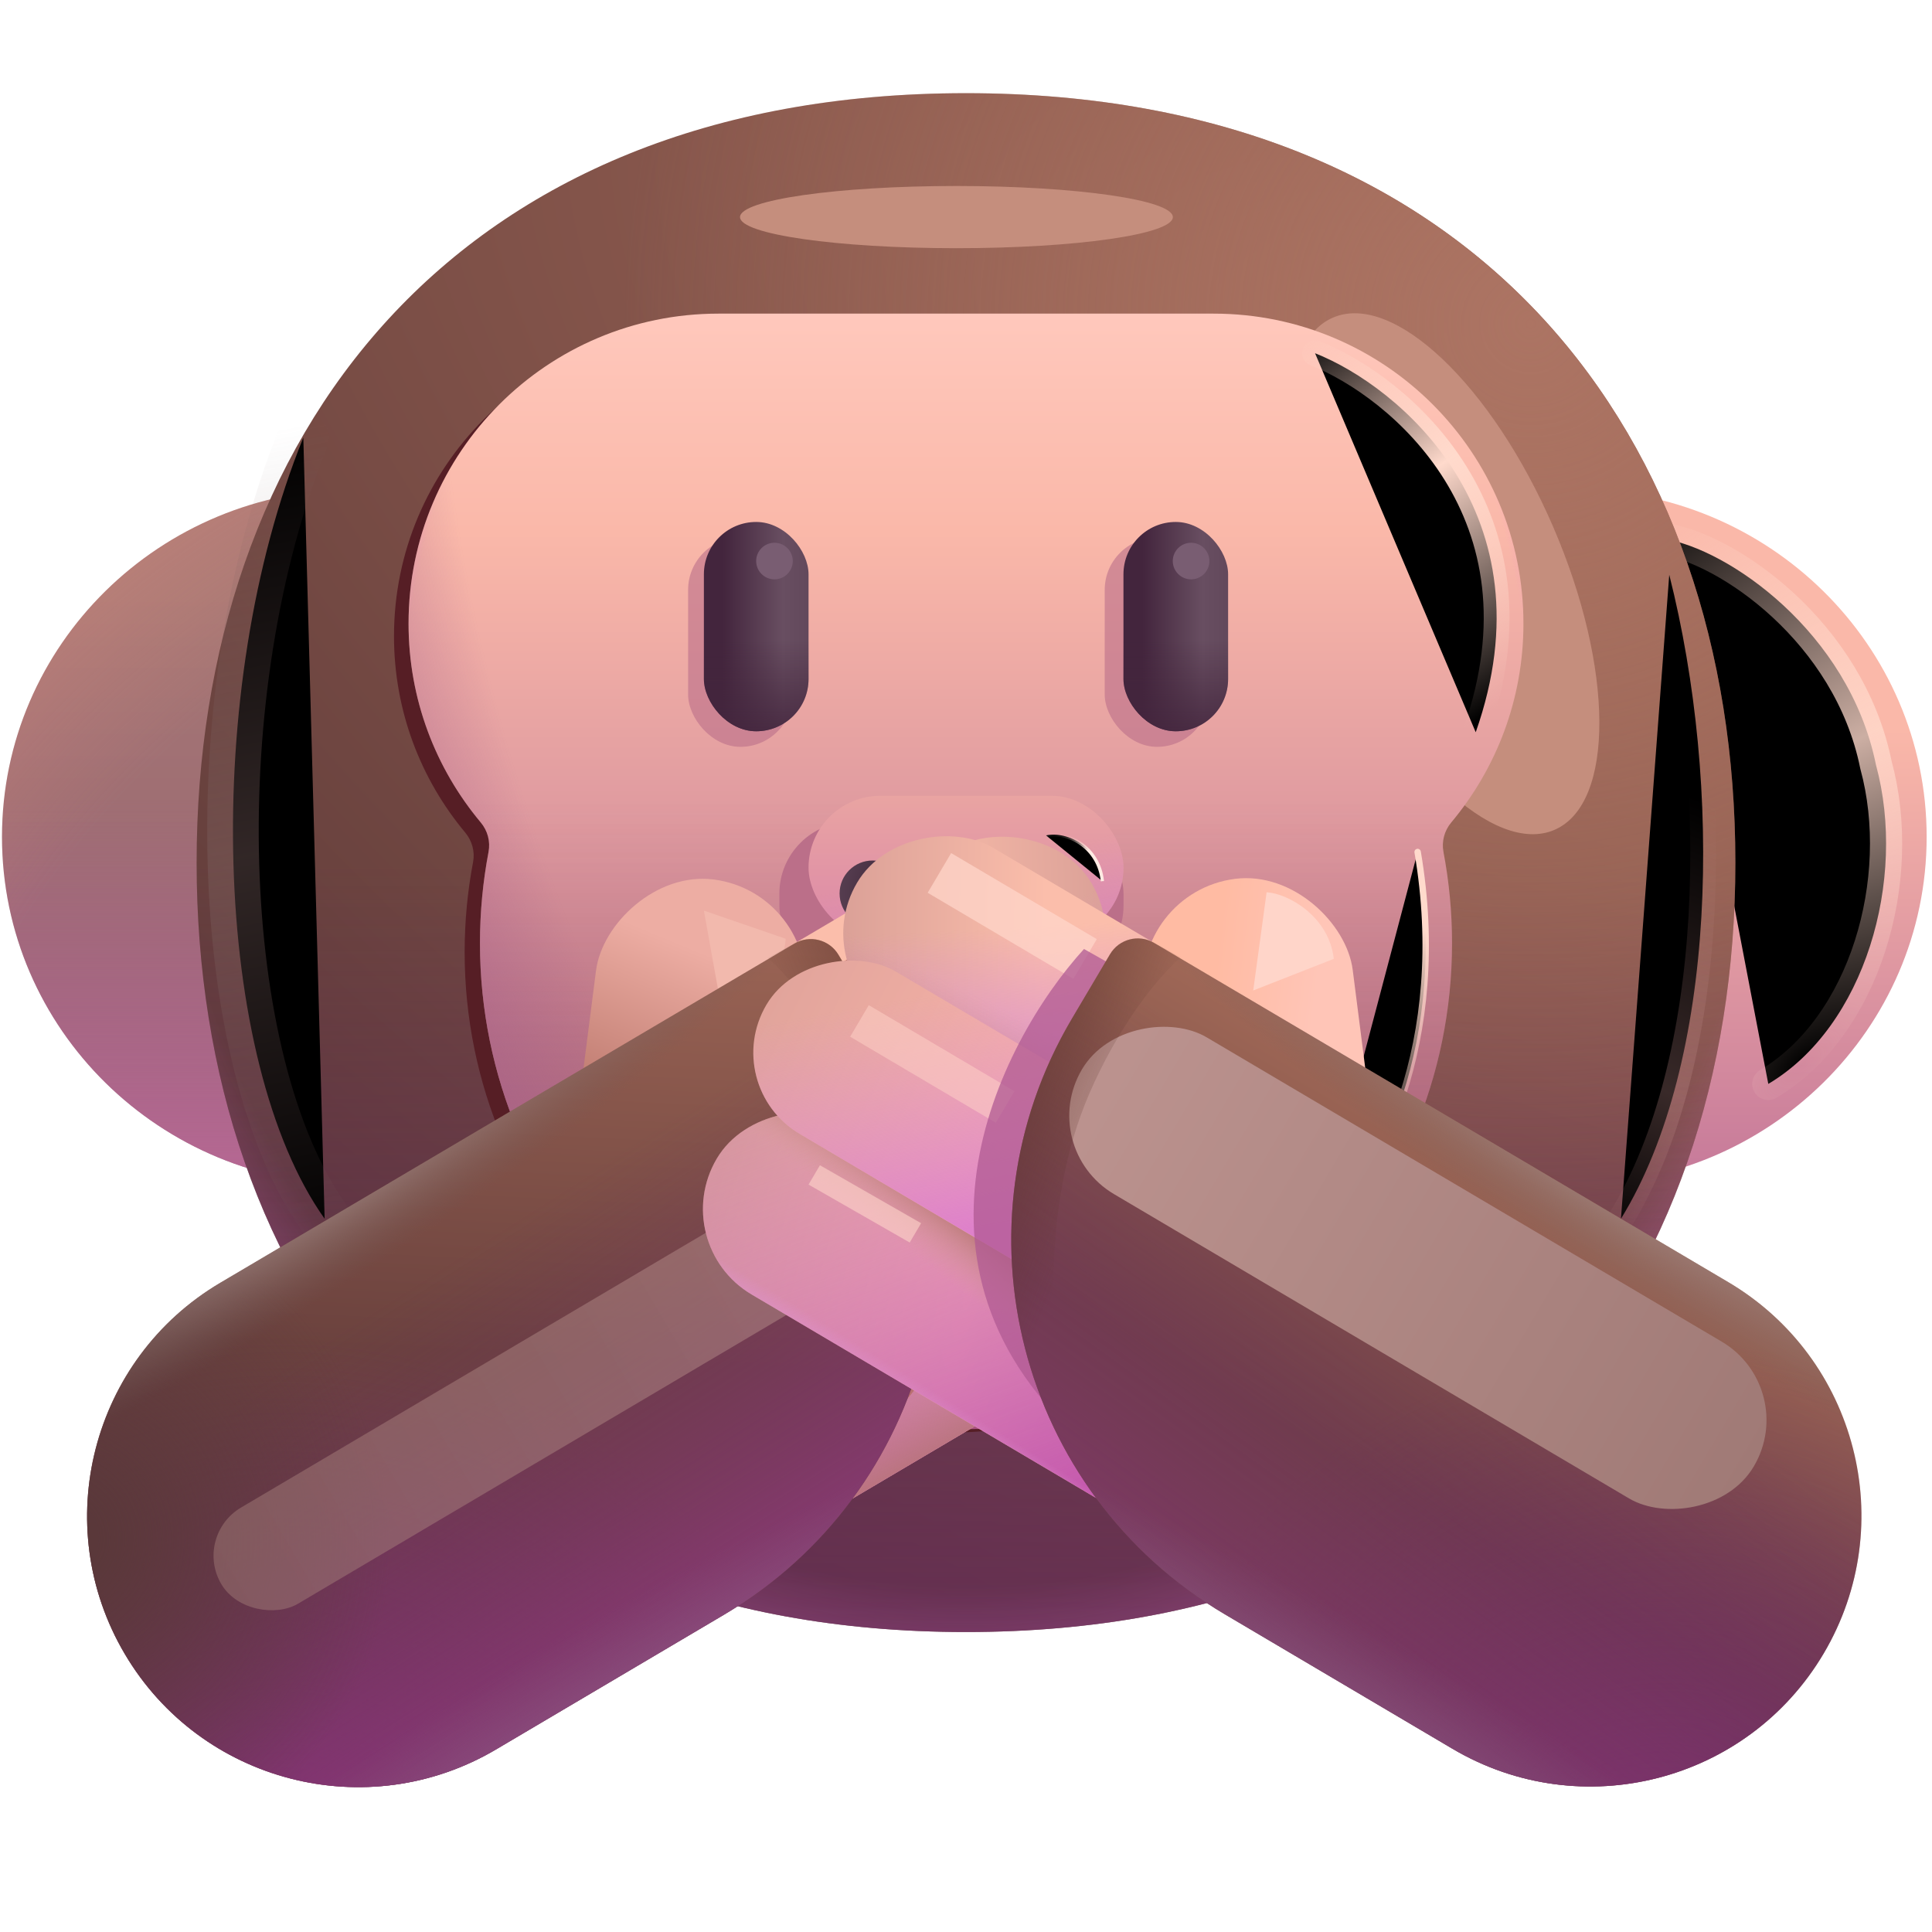 <svg viewBox="1 1 30 30" xmlns="http://www.w3.org/2000/svg">
<path d="M6.516 19.394C9.545 19.394 12 16.977 12 13.995C12 11.014 9.545 8.597 6.516 8.597C3.487 8.597 1.031 11.014 1.031 13.995C1.031 16.977 3.487 19.394 6.516 19.394Z" fill="url(#paint0_linear_6986_5131)"/>
<path d="M6.516 19.394C9.545 19.394 12 16.977 12 13.995C12 11.014 9.545 8.597 6.516 8.597C3.487 8.597 1.031 11.014 1.031 13.995C1.031 16.977 3.487 19.394 6.516 19.394Z" fill="url(#paint1_linear_6986_5131)"/>
<path d="M6.516 19.394C9.545 19.394 12 16.977 12 13.995C12 11.014 9.545 8.597 6.516 8.597C3.487 8.597 1.031 11.014 1.031 13.995C1.031 16.977 3.487 19.394 6.516 19.394Z" fill="url(#paint2_radial_6986_5131)" fill-opacity="0.5"/>
<path d="M25.433 19.394C28.462 19.394 30.917 16.977 30.917 13.995C30.917 11.014 28.462 8.597 25.433 8.597C22.404 8.597 19.948 11.014 19.948 13.995C19.948 16.977 22.404 19.394 25.433 19.394Z" fill="url(#paint3_linear_6986_5131)"/>
<g filter="url(#filter0_f_6986_5131)">
<path d="M26.837 9.368C27.816 9.516 29.711 10.806 30.13 12.878C30.614 14.659 29.958 16.94 28.458 17.831" stroke="url(#paint4_radial_6986_5131)" stroke-opacity="0.8" stroke-width="0.5" stroke-linecap="round"/>
</g>
<path d="M16 26.342C23.966 26.342 27.947 20.993 27.947 14.395C27.947 7.796 23.966 2.447 16 2.447C8.034 2.447 4.053 7.796 4.053 14.395C4.053 20.993 8.034 26.342 16 26.342Z" fill="url(#paint5_radial_6986_5131)"/>
<path d="M16 26.342C23.966 26.342 27.947 20.993 27.947 14.395C27.947 7.796 23.966 2.447 16 2.447C8.034 2.447 4.053 7.796 4.053 14.395C4.053 20.993 8.034 26.342 16 26.342Z" fill="url(#paint6_linear_6986_5131)"/>
<path d="M16 26.342C23.966 26.342 27.947 20.993 27.947 14.395C27.947 7.796 23.966 2.447 16 2.447C8.034 2.447 4.053 7.796 4.053 14.395C4.053 20.993 8.034 26.342 16 26.342Z" fill="url(#paint7_radial_6986_5131)"/>
<path d="M16 26.342C23.966 26.342 27.947 20.993 27.947 14.395C27.947 7.796 23.966 2.447 16 2.447C8.034 2.447 4.053 7.796 4.053 14.395C4.053 20.993 8.034 26.342 16 26.342Z" fill="url(#paint8_radial_6986_5131)"/>
<g filter="url(#filter1_f_6986_5131)">
<ellipse cx="23.418" cy="9.909" rx="1.849" ry="4.333" transform="rotate(-23.399 23.418 9.909)" fill="#C58E7D"/>
</g>
<g filter="url(#filter2_f_6986_5131)">
<path d="M15.851 3.888C17.707 3.888 19.212 4.104 19.212 4.371C19.212 4.638 17.707 4.854 15.851 4.854C13.995 4.854 12.491 4.638 12.491 4.371C12.491 4.104 13.995 3.888 15.851 3.888Z" fill="#C58E7D"/>
</g>
<g filter="url(#filter3_f_6986_5131)">
<path d="M11.877 6.118C9.249 6.118 7.118 8.249 7.118 10.878C7.118 12.039 7.534 13.102 8.224 13.928C8.33 14.056 8.377 14.223 8.346 14.386C8.26 14.839 8.215 15.306 8.215 15.784C8.215 19.906 11.557 23.247 15.679 23.247C19.801 23.247 23.142 19.906 23.142 15.784C23.142 15.306 23.097 14.839 23.012 14.386C22.981 14.223 23.027 14.056 23.133 13.928C23.824 13.102 24.239 12.039 24.239 10.878C24.239 8.249 22.108 6.118 19.48 6.118H11.877Z" fill="#561E25"/>
</g>
<path d="M12.156 5.87C9.498 5.87 7.344 8.025 7.344 10.683C7.344 11.858 7.765 12.934 8.464 13.77C8.571 13.897 8.617 14.065 8.586 14.228C8.499 14.686 8.453 15.16 8.453 15.644C8.453 19.812 11.832 23.191 16 23.191C20.168 23.191 23.547 19.812 23.547 15.644C23.547 15.16 23.501 14.686 23.414 14.228C23.383 14.065 23.429 13.897 23.536 13.77C24.235 12.934 24.656 11.858 24.656 10.683C24.656 8.025 22.502 5.87 19.844 5.87H12.156Z" fill="url(#paint9_linear_6986_5131)"/>
<path d="M12.156 5.87C9.498 5.87 7.344 8.025 7.344 10.683C7.344 11.858 7.765 12.934 8.464 13.77C8.571 13.897 8.617 14.065 8.586 14.228C8.499 14.686 8.453 15.16 8.453 15.644C8.453 19.812 11.832 23.191 16 23.191C20.168 23.191 23.547 19.812 23.547 15.644C23.547 15.16 23.501 14.686 23.414 14.228C23.383 14.065 23.429 13.897 23.536 13.77C24.235 12.934 24.656 11.858 24.656 10.683C24.656 8.025 22.502 5.87 19.844 5.87H12.156Z" fill="url(#paint10_linear_6986_5131)"/>
<path d="M12.156 5.87C9.498 5.87 7.344 8.025 7.344 10.683C7.344 11.858 7.765 12.934 8.464 13.77C8.571 13.897 8.617 14.065 8.586 14.228C8.499 14.686 8.453 15.16 8.453 15.644C8.453 19.812 11.832 23.191 16 23.191C20.168 23.191 23.547 19.812 23.547 15.644C23.547 15.16 23.501 14.686 23.414 14.228C23.383 14.065 23.429 13.897 23.536 13.77C24.235 12.934 24.656 11.858 24.656 10.683C24.656 8.025 22.502 5.87 19.844 5.87H12.156Z" fill="url(#paint11_radial_6986_5131)"/>
<path d="M12.156 5.87C9.498 5.87 7.344 8.025 7.344 10.683C7.344 11.858 7.765 12.934 8.464 13.77C8.571 13.897 8.617 14.065 8.586 14.228C8.499 14.686 8.453 15.16 8.453 15.644C8.453 19.812 11.832 23.191 16 23.191C20.168 23.191 23.547 19.812 23.547 15.644C23.547 15.16 23.501 14.686 23.414 14.228C23.383 14.065 23.429 13.897 23.536 13.77C24.235 12.934 24.656 11.858 24.656 10.683C24.656 8.025 22.502 5.87 19.844 5.87H12.156Z" fill="url(#paint12_radial_6986_5131)"/>
<g filter="url(#filter4_f_6986_5131)">
<path d="M5.71 7.795C4.117 11.724 4.299 17.477 6.041 19.925" stroke="url(#paint13_linear_6986_5131)" stroke-opacity="0.4" stroke-width="0.8" stroke-linecap="round"/>
</g>
<g filter="url(#filter5_f_6986_5131)">
<path d="M26.92 9.925C27.75 13.204 27.67 17.487 26.17 19.925" stroke="url(#paint14_linear_6986_5131)" stroke-opacity="0.5" stroke-width="0.4" stroke-linecap="round"/>
</g>
<g filter="url(#filter6_f_6986_5131)">
<path d="M21.42 6.485C22.716 6.995 25.11 8.981 23.915 12.37" stroke="url(#paint15_linear_6986_5131)" stroke-width="0.4" stroke-linecap="round"/>
</g>
<g filter="url(#filter7_f_6986_5131)">
<path d="M23.013 14.23C23.513 17.167 22.42 19.355 21.42 20.261" stroke="url(#paint16_linear_6986_5131)" stroke-width="0.1" stroke-linecap="round"/>
</g>
<g filter="url(#filter8_f_6986_5131)">
<rect x="11.685" y="9.347" width="1.625" height="3.25" rx="0.812" fill="#BB6F89" fill-opacity="0.6"/>
</g>
<g filter="url(#filter9_f_6986_5131)">
<rect x="18.154" y="9.347" width="1.625" height="3.25" rx="0.812" fill="#BB6F89" fill-opacity="0.6"/>
</g>
<rect x="11.93" y="9.105" width="1.625" height="3.25" rx="0.812" fill="url(#paint17_linear_6986_5131)"/>
<rect x="11.93" y="9.105" width="1.625" height="3.25" rx="0.812" fill="url(#paint18_linear_6986_5131)"/>
<rect x="18.445" y="9.105" width="1.625" height="3.25" rx="0.812" fill="url(#paint19_linear_6986_5131)"/>
<rect x="18.445" y="9.105" width="1.625" height="3.25" rx="0.812" fill="url(#paint20_linear_6986_5131)"/>
<g filter="url(#filter10_f_6986_5131)">
<rect x="13.102" y="13.761" width="5.344" height="2.418" rx="1.116" fill="#BB6F89"/>
</g>
<rect x="13.555" y="13.357" width="4.891" height="2.232" rx="1.116" fill="url(#paint21_linear_6986_5131)"/>
<rect x="13.555" y="13.357" width="4.891" height="2.232" rx="1.116" fill="url(#paint22_linear_6986_5131)"/>
<circle cx="14.549" cy="14.874" r="0.512" fill="url(#paint23_radial_6986_5131)"/>
<circle cx="17.346" cy="14.874" r="0.512" fill="url(#paint24_radial_6986_5131)"/>
<g filter="url(#filter11_f_6986_5131)">
<circle cx="13.026" cy="9.712" r="0.284" fill="#795D72"/>
</g>
<g filter="url(#filter12_f_6986_5131)">
<circle cx="19.495" cy="9.712" r="0.284" fill="#795D72"/>
</g>
<g filter="url(#filter13_f_6986_5131)">
<path d="M17.243 13.972C17.587 13.902 18.063 14.159 18.118 14.683" stroke="url(#paint25_linear_6986_5131)" stroke-width="0.05"/>
</g>
<rect width="3.081" height="9.295" rx="1.54" transform="matrix(0.509 0.861 0.861 -0.509 9.162 18.118)" fill="url(#paint26_radial_6986_5131)"/>
<rect width="3.081" height="9.295" rx="1.54" transform="matrix(0.509 0.861 0.861 -0.509 9.162 18.118)" fill="url(#paint27_linear_6986_5131)"/>
<rect width="3.081" height="9.295" rx="1.54" transform="matrix(0.509 0.861 0.861 -0.509 9.162 18.118)" fill="url(#paint28_linear_6986_5131)"/>
<rect width="3.269" height="9.295" rx="1.635" transform="matrix(0.992 0.127 0.127 -0.992 9.282 23.67)" fill="url(#paint29_linear_6986_5131)"/>
<g filter="url(#filter14_f_6986_5131)">
<path d="M12.202 16.655C12.536 16.621 13.155 16.239 13.2 15.577L11.93 15.14L12.202 16.655Z" fill="#F2B9AD"/>
</g>
<rect width="3.081" height="9.295" rx="1.54" transform="matrix(0.509 0.861 0.861 -0.509 11.34 22.403)" fill="url(#paint30_radial_6986_5131)"/>
<rect width="3.081" height="9.295" rx="1.54" transform="matrix(0.509 0.861 0.861 -0.509 11.34 22.403)" fill="url(#paint31_linear_6986_5131)"/>
<rect width="3.081" height="9.295" rx="1.54" transform="matrix(0.509 0.861 0.861 -0.509 11.34 22.403)" fill="url(#paint32_linear_6986_5131)"/>
<rect width="3.081" height="9.295" rx="1.54" transform="matrix(0.509 0.861 0.861 -0.509 11.34 22.403)" fill="url(#paint33_linear_6986_5131)"/>
<rect width="2.93" height="9.295" rx="1.465" transform="matrix(0.509 0.861 0.861 -0.509 10.608 20.078)" fill="url(#paint34_radial_6986_5131)"/>
<rect width="2.93" height="9.295" rx="1.465" transform="matrix(0.509 0.861 0.861 -0.509 10.608 20.078)" fill="url(#paint35_linear_6986_5131)"/>
<g filter="url(#filter15_f_6986_5131)">
<rect width="0.569" height="2.627" transform="matrix(-0.509 -0.861 -0.861 0.509 18.055 17.108)" fill="#FFD5C9" fill-opacity="0.5"/>
</g>
<g filter="url(#filter16_f_6986_5131)">
<path d="M19.132 19.513L18.955 19.214L15.891 20.978L16.068 21.277L19.132 19.513Z" fill="#FFD5C9" fill-opacity="0.6"/>
</g>
<g filter="url(#filter17_f_6986_5131)">
<rect width="0.716" height="2.627" transform="matrix(-0.509 -0.861 -0.861 0.509 16.852 14.873)" fill="#FFD5C9" fill-opacity="0.75"/>
</g>
<g filter="url(#filter18_f_6986_5131)">
<path d="M14.425 15.746L12.636 16.756L14.224 23.572C17.593 20.839 15.762 17.216 14.425 15.746Z" fill="#B16962" fill-opacity="0.75"/>
</g>
<path d="M13.336 15.651C13.574 15.511 13.88 15.59 14.021 15.828L14.614 16.832C16.511 20.042 15.446 24.181 12.236 26.077L8.702 28.165C6.701 29.347 4.12 28.684 2.938 26.683V26.683C1.756 24.682 2.42 22.101 4.421 20.919L13.336 15.651Z" fill="url(#paint36_linear_6986_5131)"/>
<path d="M13.336 15.651C13.574 15.511 13.88 15.59 14.021 15.828L14.614 16.832C16.511 20.042 15.446 24.181 12.236 26.077L8.702 28.165C6.701 29.347 4.12 28.684 2.938 26.683V26.683C1.756 24.682 2.42 22.101 4.421 20.919L13.336 15.651Z" fill="url(#paint37_radial_6986_5131)"/>
<path d="M13.336 15.651C13.574 15.511 13.88 15.59 14.021 15.828L14.614 16.832C16.511 20.042 15.446 24.181 12.236 26.077L8.702 28.165C6.701 29.347 4.12 28.684 2.938 26.683V26.683C1.756 24.682 2.42 22.101 4.421 20.919L13.336 15.651Z" fill="url(#paint38_linear_6986_5131)"/>
<path d="M13.336 15.651C13.574 15.511 13.88 15.59 14.021 15.828L14.614 16.832C16.511 20.042 15.446 24.181 12.236 26.077L8.702 28.165C6.701 29.347 4.12 28.684 2.938 26.683V26.683C1.756 24.682 2.42 22.101 4.421 20.919L13.336 15.651Z" fill="url(#paint39_radial_6986_5131)"/>
<path d="M13.336 15.651C13.574 15.511 13.88 15.59 14.021 15.828L14.614 16.832C16.511 20.042 15.446 24.181 12.236 26.077L8.702 28.165C6.701 29.347 4.12 28.684 2.938 26.683V26.683C1.756 24.682 2.42 22.101 4.421 20.919L13.336 15.651Z" fill="url(#paint40_radial_6986_5131)"/>
<path d="M13.336 15.651C13.574 15.511 13.88 15.59 14.021 15.828L14.614 16.832C16.511 20.042 15.446 24.181 12.236 26.077L8.702 28.165C6.701 29.347 4.12 28.684 2.938 26.683V26.683C1.756 24.682 2.42 22.101 4.421 20.919L13.336 15.651Z" fill="url(#paint41_radial_6986_5131)"/>
<g opacity="0.5" filter="url(#filter19_f_6986_5131)">
<rect width="1.735" height="12.118" rx="0.868" transform="matrix(-0.509 -0.861 -0.861 0.509 15.312 20.177)" fill="url(#paint42_linear_6986_5131)"/>
</g>
<path opacity="0.5" d="M12.921 15.874L13.336 15.651C13.574 15.511 13.88 15.59 14.021 15.827L14.614 16.832C16.004 19.184 15.803 22.036 14.333 24.138C15.031 22.359 15.088 20.029 14.476 18.33C14.153 17.435 13.52 16.403 12.921 15.874Z" fill="url(#paint43_linear_6986_5131)"/>
<rect x="23.095" y="18.108" width="3.081" height="9.295" rx="1.54" transform="rotate(120.576 23.095 18.108)" fill="url(#paint44_radial_6986_5131)"/>
<rect x="23.095" y="18.108" width="3.081" height="9.295" rx="1.54" transform="rotate(120.576 23.095 18.108)" fill="url(#paint45_linear_6986_5131)"/>
<rect x="23.095" y="18.108" width="3.081" height="9.295" rx="1.54" transform="rotate(120.576 23.095 18.108)" fill="url(#paint46_linear_6986_5131)"/>
<rect x="22.975" y="23.66" width="3.269" height="9.295" rx="1.635" transform="rotate(172.725 22.975 23.66)" fill="url(#paint47_linear_6986_5131)"/>
<rect x="20.916" y="22.393" width="3.081" height="9.295" rx="1.54" transform="rotate(120.576 20.916 22.393)" fill="url(#paint48_radial_6986_5131)"/>
<rect x="20.916" y="22.393" width="3.081" height="9.295" rx="1.54" transform="rotate(120.576 20.916 22.393)" fill="url(#paint49_linear_6986_5131)"/>
<rect x="20.916" y="22.393" width="3.081" height="9.295" rx="1.54" transform="rotate(120.576 20.916 22.393)" fill="url(#paint50_linear_6986_5131)"/>
<rect x="20.916" y="22.393" width="3.081" height="9.295" rx="1.54" transform="rotate(120.576 20.916 22.393)" fill="url(#paint51_linear_6986_5131)"/>
<rect x="21.649" y="20.068" width="2.93" height="9.295" rx="1.465" transform="rotate(120.576 21.649 20.068)" fill="url(#paint52_radial_6986_5131)"/>
<rect x="21.649" y="20.068" width="2.93" height="9.295" rx="1.465" transform="rotate(120.576 21.649 20.068)" fill="url(#paint53_linear_6986_5131)"/>
<g filter="url(#filter20_f_6986_5131)">
<rect x="14.201" y="17.098" width="0.569" height="2.627" transform="rotate(-59.424 14.201 17.098)" fill="#FFD5C9" fill-opacity="0.5"/>
</g>
<g filter="url(#filter21_f_6986_5131)">
<path d="M13.555 19.394L13.732 19.094L15.303 19.994L15.126 20.294L13.555 19.394Z" fill="#FFD5C9" fill-opacity="0.6"/>
</g>
<g filter="url(#filter22_f_6986_5131)">
<rect x="15.405" y="14.863" width="0.716" height="2.627" transform="rotate(-59.424 15.405 14.863)" fill="#FFD5C9" fill-opacity="0.75"/>
</g>
<g filter="url(#filter23_f_6986_5131)">
<path d="M17.832 15.736L19.621 16.746L18.033 23.562C14.664 20.829 16.495 17.206 17.832 15.736Z" fill="#B05A93" fill-opacity="0.75"/>
</g>
<path d="M18.921 15.641C18.683 15.501 18.377 15.58 18.236 15.818L17.642 16.822C15.746 20.032 16.811 24.171 20.02 26.067L23.555 28.155C25.556 29.337 28.136 28.674 29.319 26.673V26.673C30.501 24.672 29.837 22.091 27.836 20.909L18.921 15.641Z" fill="url(#paint54_linear_6986_5131)"/>
<path d="M18.921 15.641C18.683 15.501 18.377 15.58 18.236 15.818L17.642 16.822C15.746 20.032 16.811 24.171 20.02 26.067L23.555 28.155C25.556 29.337 28.136 28.674 29.319 26.673V26.673C30.501 24.672 29.837 22.091 27.836 20.909L18.921 15.641Z" fill="url(#paint55_radial_6986_5131)"/>
<path d="M18.921 15.641C18.683 15.501 18.377 15.58 18.236 15.818L17.642 16.822C15.746 20.032 16.811 24.171 20.02 26.067L23.555 28.155C25.556 29.337 28.136 28.674 29.319 26.673V26.673C30.501 24.672 29.837 22.091 27.836 20.909L18.921 15.641Z" fill="url(#paint56_linear_6986_5131)"/>
<path d="M18.921 15.641C18.683 15.501 18.377 15.58 18.236 15.818L17.642 16.822C15.746 20.032 16.811 24.171 20.02 26.067L23.555 28.155C25.556 29.337 28.136 28.674 29.319 26.673V26.673C30.501 24.672 29.837 22.091 27.836 20.909L18.921 15.641Z" fill="url(#paint57_radial_6986_5131)"/>
<path d="M18.921 15.641C18.683 15.501 18.377 15.58 18.236 15.818L17.642 16.822C15.746 20.032 16.811 24.171 20.02 26.067L23.555 28.155C25.556 29.337 28.136 28.674 29.319 26.673V26.673C30.501 24.672 29.837 22.091 27.836 20.909L18.921 15.641Z" fill="url(#paint58_radial_6986_5131)"/>
<g filter="url(#filter24_f_6986_5131)">
<rect x="17.081" y="18.823" width="2.828" height="12.118" rx="1.414" transform="rotate(-59.424 17.081 18.823)" fill="url(#paint59_linear_6986_5131)"/>
</g>
<g filter="url(#filter25_f_6986_5131)">
<path d="M20.668 14.855C21.003 14.874 21.637 15.23 21.711 15.889L20.46 16.38L20.668 14.855Z" fill="#FFD5C9"/>
</g>
<path opacity="0.5" d="M19.335 15.864L18.921 15.641C18.683 15.501 18.377 15.58 18.236 15.818L17.642 16.822C16.253 19.174 16.453 22.026 17.923 24.128C17.225 22.349 17.169 20.019 17.781 18.32C18.104 17.425 18.737 16.393 19.335 15.864Z" fill="url(#paint60_linear_6986_5131)"/>
<defs>
<filter id="filter0_f_6986_5131" x="26.187" y="8.718" width="4.75" height="9.763" filterUnits="userSpaceOnUse" color-interpolation-filters="sRGB">
<feFlood flood-opacity="0" result="BackgroundImageFix"/>
<feBlend mode="normal" in="SourceGraphic" in2="BackgroundImageFix" result="shape"/>
<feGaussianBlur stdDeviation="0.2" result="effect1_foregroundBlur_6986_5131"/>
</filter>
<filter id="filter1_f_6986_5131" x="17.501" y="2.365" width="11.833" height="15.089" filterUnits="userSpaceOnUse" color-interpolation-filters="sRGB">
<feFlood flood-opacity="0" result="BackgroundImageFix"/>
<feBlend mode="normal" in="SourceGraphic" in2="BackgroundImageFix" result="shape"/>
<feGaussianBlur stdDeviation="1.75" result="effect1_foregroundBlur_6986_5131"/>
</filter>
<filter id="filter2_f_6986_5131" x="8.991" y="0.388" width="13.721" height="7.966" filterUnits="userSpaceOnUse" color-interpolation-filters="sRGB">
<feFlood flood-opacity="0" result="BackgroundImageFix"/>
<feBlend mode="normal" in="SourceGraphic" in2="BackgroundImageFix" result="shape"/>
<feGaussianBlur stdDeviation="1.75" result="effect1_foregroundBlur_6986_5131"/>
</filter>
<filter id="filter3_f_6986_5131" x="5.118" y="4.118" width="21.121" height="21.129" filterUnits="userSpaceOnUse" color-interpolation-filters="sRGB">
<feFlood flood-opacity="0" result="BackgroundImageFix"/>
<feBlend mode="normal" in="SourceGraphic" in2="BackgroundImageFix" result="shape"/>
<feGaussianBlur stdDeviation="1" result="effect1_foregroundBlur_6986_5131"/>
</filter>
<filter id="filter4_f_6986_5131" x="3.818" y="6.995" width="3.023" height="13.73" filterUnits="userSpaceOnUse" color-interpolation-filters="sRGB">
<feFlood flood-opacity="0" result="BackgroundImageFix"/>
<feBlend mode="normal" in="SourceGraphic" in2="BackgroundImageFix" result="shape"/>
<feGaussianBlur stdDeviation="0.2" result="effect1_foregroundBlur_6986_5131"/>
</filter>
<filter id="filter5_f_6986_5131" x="25.57" y="9.325" width="2.477" height="11.2" filterUnits="userSpaceOnUse" color-interpolation-filters="sRGB">
<feFlood flood-opacity="0" result="BackgroundImageFix"/>
<feBlend mode="normal" in="SourceGraphic" in2="BackgroundImageFix" result="shape"/>
<feGaussianBlur stdDeviation="0.2" result="effect1_foregroundBlur_6986_5131"/>
</filter>
<filter id="filter6_f_6986_5131" x="20.82" y="5.885" width="4.02" height="7.085" filterUnits="userSpaceOnUse" color-interpolation-filters="sRGB">
<feFlood flood-opacity="0" result="BackgroundImageFix"/>
<feBlend mode="normal" in="SourceGraphic" in2="BackgroundImageFix" result="shape"/>
<feGaussianBlur stdDeviation="0.2" result="effect1_foregroundBlur_6986_5131"/>
</filter>
<filter id="filter7_f_6986_5131" x="20.97" y="13.78" width="2.619" height="6.931" filterUnits="userSpaceOnUse" color-interpolation-filters="sRGB">
<feFlood flood-opacity="0" result="BackgroundImageFix"/>
<feBlend mode="normal" in="SourceGraphic" in2="BackgroundImageFix" result="shape"/>
<feGaussianBlur stdDeviation="0.2" result="effect1_foregroundBlur_6986_5131"/>
</filter>
<filter id="filter8_f_6986_5131" x="10.685" y="8.347" width="3.625" height="5.25" filterUnits="userSpaceOnUse" color-interpolation-filters="sRGB">
<feFlood flood-opacity="0" result="BackgroundImageFix"/>
<feBlend mode="normal" in="SourceGraphic" in2="BackgroundImageFix" result="shape"/>
<feGaussianBlur stdDeviation="0.5" result="effect1_foregroundBlur_6986_5131"/>
</filter>
<filter id="filter9_f_6986_5131" x="17.154" y="8.347" width="3.625" height="5.25" filterUnits="userSpaceOnUse" color-interpolation-filters="sRGB">
<feFlood flood-opacity="0" result="BackgroundImageFix"/>
<feBlend mode="normal" in="SourceGraphic" in2="BackgroundImageFix" result="shape"/>
<feGaussianBlur stdDeviation="0.5" result="effect1_foregroundBlur_6986_5131"/>
</filter>
<filter id="filter10_f_6986_5131" x="12.102" y="12.761" width="7.344" height="4.418" filterUnits="userSpaceOnUse" color-interpolation-filters="sRGB">
<feFlood flood-opacity="0" result="BackgroundImageFix"/>
<feBlend mode="normal" in="SourceGraphic" in2="BackgroundImageFix" result="shape"/>
<feGaussianBlur stdDeviation="0.5" result="effect1_foregroundBlur_6986_5131"/>
</filter>
<filter id="filter11_f_6986_5131" x="11.742" y="8.428" width="2.567" height="2.567" filterUnits="userSpaceOnUse" color-interpolation-filters="sRGB">
<feFlood flood-opacity="0" result="BackgroundImageFix"/>
<feBlend mode="normal" in="SourceGraphic" in2="BackgroundImageFix" result="shape"/>
<feGaussianBlur stdDeviation="0.5" result="effect1_foregroundBlur_6986_5131"/>
</filter>
<filter id="filter12_f_6986_5131" x="18.212" y="8.428" width="2.567" height="2.567" filterUnits="userSpaceOnUse" color-interpolation-filters="sRGB">
<feFlood flood-opacity="0" result="BackgroundImageFix"/>
<feBlend mode="normal" in="SourceGraphic" in2="BackgroundImageFix" result="shape"/>
<feGaussianBlur stdDeviation="0.5" result="effect1_foregroundBlur_6986_5131"/>
</filter>
<filter id="filter13_f_6986_5131" x="17.038" y="13.736" width="1.305" height="1.15" filterUnits="userSpaceOnUse" color-interpolation-filters="sRGB">
<feFlood flood-opacity="0" result="BackgroundImageFix"/>
<feBlend mode="normal" in="SourceGraphic" in2="BackgroundImageFix" result="shape"/>
<feGaussianBlur stdDeviation="0.1" result="effect1_foregroundBlur_6986_5131"/>
</filter>
<filter id="filter14_f_6986_5131" x="11.43" y="14.64" width="2.271" height="2.515" filterUnits="userSpaceOnUse" color-interpolation-filters="sRGB">
<feFlood flood-opacity="0" result="BackgroundImageFix"/>
<feBlend mode="normal" in="SourceGraphic" in2="BackgroundImageFix" result="shape"/>
<feGaussianBlur stdDeviation="0.25" result="effect1_foregroundBlur_6986_5131"/>
</filter>
<filter id="filter15_f_6986_5131" x="14.754" y="15.867" width="4.051" height="3.326" filterUnits="userSpaceOnUse" color-interpolation-filters="sRGB">
<feFlood flood-opacity="0" result="BackgroundImageFix"/>
<feBlend mode="normal" in="SourceGraphic" in2="BackgroundImageFix" result="shape"/>
<feGaussianBlur stdDeviation="0.375" result="effect1_foregroundBlur_6986_5131"/>
</filter>
<filter id="filter16_f_6986_5131" x="15.141" y="18.464" width="4.742" height="3.563" filterUnits="userSpaceOnUse" color-interpolation-filters="sRGB">
<feFlood flood-opacity="0" result="BackgroundImageFix"/>
<feBlend mode="normal" in="SourceGraphic" in2="BackgroundImageFix" result="shape"/>
<feGaussianBlur stdDeviation="0.375" result="effect1_foregroundBlur_6986_5131"/>
</filter>
<filter id="filter17_f_6986_5131" x="13.476" y="13.507" width="4.126" height="3.453" filterUnits="userSpaceOnUse" color-interpolation-filters="sRGB">
<feFlood flood-opacity="0" result="BackgroundImageFix"/>
<feBlend mode="normal" in="SourceGraphic" in2="BackgroundImageFix" result="shape"/>
<feGaussianBlur stdDeviation="0.375" result="effect1_foregroundBlur_6986_5131"/>
</filter>
<filter id="filter18_f_6986_5131" x="11.636" y="14.746" width="5.503" height="9.827" filterUnits="userSpaceOnUse" color-interpolation-filters="sRGB">
<feFlood flood-opacity="0" result="BackgroundImageFix"/>
<feBlend mode="normal" in="SourceGraphic" in2="BackgroundImageFix" result="shape"/>
<feGaussianBlur stdDeviation="0.5" result="effect1_foregroundBlur_6986_5131"/>
</filter>
<filter id="filter19_f_6986_5131" x="1.816" y="16.504" width="15.675" height="12.017" filterUnits="userSpaceOnUse" color-interpolation-filters="sRGB">
<feFlood flood-opacity="0" result="BackgroundImageFix"/>
<feBlend mode="normal" in="SourceGraphic" in2="BackgroundImageFix" result="shape"/>
<feGaussianBlur stdDeviation="1.25" result="effect1_foregroundBlur_6986_5131"/>
</filter>
<filter id="filter20_f_6986_5131" x="13.451" y="15.857" width="4.051" height="3.326" filterUnits="userSpaceOnUse" color-interpolation-filters="sRGB">
<feFlood flood-opacity="0" result="BackgroundImageFix"/>
<feBlend mode="normal" in="SourceGraphic" in2="BackgroundImageFix" result="shape"/>
<feGaussianBlur stdDeviation="0.375" result="effect1_foregroundBlur_6986_5131"/>
</filter>
<filter id="filter21_f_6986_5131" x="12.805" y="18.344" width="3.248" height="2.7" filterUnits="userSpaceOnUse" color-interpolation-filters="sRGB">
<feFlood flood-opacity="0" result="BackgroundImageFix"/>
<feBlend mode="normal" in="SourceGraphic" in2="BackgroundImageFix" result="shape"/>
<feGaussianBlur stdDeviation="0.375" result="effect1_foregroundBlur_6986_5131"/>
</filter>
<filter id="filter22_f_6986_5131" x="14.655" y="13.497" width="4.126" height="3.453" filterUnits="userSpaceOnUse" color-interpolation-filters="sRGB">
<feFlood flood-opacity="0" result="BackgroundImageFix"/>
<feBlend mode="normal" in="SourceGraphic" in2="BackgroundImageFix" result="shape"/>
<feGaussianBlur stdDeviation="0.375" result="effect1_foregroundBlur_6986_5131"/>
</filter>
<filter id="filter23_f_6986_5131" x="15.118" y="14.736" width="5.503" height="9.827" filterUnits="userSpaceOnUse" color-interpolation-filters="sRGB">
<feFlood flood-opacity="0" result="BackgroundImageFix"/>
<feBlend mode="normal" in="SourceGraphic" in2="BackgroundImageFix" result="shape"/>
<feGaussianBlur stdDeviation="0.5" result="effect1_foregroundBlur_6986_5131"/>
</filter>
<filter id="filter24_f_6986_5131" x="15.104" y="14.411" width="15.827" height="12.554" filterUnits="userSpaceOnUse" color-interpolation-filters="sRGB">
<feFlood flood-opacity="0" result="BackgroundImageFix"/>
<feBlend mode="normal" in="SourceGraphic" in2="BackgroundImageFix" result="shape"/>
<feGaussianBlur stdDeviation="1.25" result="effect1_foregroundBlur_6986_5131"/>
</filter>
<filter id="filter25_f_6986_5131" x="19.96" y="14.355" width="2.251" height="2.525" filterUnits="userSpaceOnUse" color-interpolation-filters="sRGB">
<feFlood flood-opacity="0" result="BackgroundImageFix"/>
<feBlend mode="normal" in="SourceGraphic" in2="BackgroundImageFix" result="shape"/>
<feGaussianBlur stdDeviation="0.25" result="effect1_foregroundBlur_6986_5131"/>
</filter>
<linearGradient id="paint0_linear_6986_5131" x1="6.516" y1="10.175" x2="6.516" y2="21.112" gradientUnits="userSpaceOnUse">
<stop stop-color="#A67874"/>
<stop offset="1" stop-color="#8F5872"/>
</linearGradient>
<linearGradient id="paint1_linear_6986_5131" x1="6.516" y1="13.425" x2="6.516" y2="21.612" gradientUnits="userSpaceOnUse">
<stop stop-color="#B56595" stop-opacity="0"/>
<stop offset="1" stop-color="#CA6FA6"/>
</linearGradient>
<radialGradient id="paint2_radial_6986_5131" cx="0" cy="0" r="1" gradientUnits="userSpaceOnUse" gradientTransform="translate(10.385 20.05) rotate(-135.32) scale(15.822 18.885)">
<stop offset="0.632" stop-color="#F39585" stop-opacity="0"/>
<stop offset="1" stop-color="#F39585"/>
</radialGradient>
<linearGradient id="paint3_linear_6986_5131" x1="25.433" y1="11.362" x2="25.433" y2="21.612" gradientUnits="userSpaceOnUse">
<stop offset="0.094" stop-color="#FAB8A9"/>
<stop offset="1" stop-color="#B56595"/>
</linearGradient>
<radialGradient id="paint4_radial_6986_5131" cx="0" cy="0" r="1" gradientUnits="userSpaceOnUse" gradientTransform="translate(29.021 17.518) rotate(-131.065) scale(8.372 17.637)">
<stop stop-color="#FFDACC" stop-opacity="0"/>
<stop offset="0.448" stop-color="#FFDACC"/>
<stop offset="1" stop-color="#FFDACC" stop-opacity="0"/>
</radialGradient>
<radialGradient id="paint5_radial_6986_5131" cx="0" cy="0" r="1" gradientUnits="userSpaceOnUse" gradientTransform="translate(24.26 7.925) rotate(120.705) scale(21.42 37.96)">
<stop stop-color="#A06857"/>
<stop offset="1" stop-color="#5B3838"/>
</radialGradient>
<linearGradient id="paint6_linear_6986_5131" x1="16" y1="14.395" x2="16" y2="31.252" gradientUnits="userSpaceOnUse">
<stop stop-color="#682B5B" stop-opacity="0"/>
<stop offset="1" stop-color="#682B5B"/>
</linearGradient>
<radialGradient id="paint7_radial_6986_5131" cx="0" cy="0" r="1" gradientUnits="userSpaceOnUse" gradientTransform="translate(16.001 11.409) rotate(90) scale(20.672 18.461)">
<stop offset="0.688" stop-color="#FF7AF2" stop-opacity="0"/>
<stop offset="1" stop-color="#FFBCE6"/>
</radialGradient>
<radialGradient id="paint8_radial_6986_5131" cx="0" cy="0" r="1" gradientUnits="userSpaceOnUse" gradientTransform="translate(24.688 6.062) rotate(126.103) scale(14.001)">
<stop stop-color="#AC7463"/>
<stop offset="1" stop-color="#AC7463" stop-opacity="0"/>
</radialGradient>
<linearGradient id="paint9_linear_6986_5131" x1="16" y1="5.87" x2="16" y2="23.917" gradientUnits="userSpaceOnUse">
<stop stop-color="#FFC8BC"/>
<stop offset="0.188" stop-color="#FAB8A9"/>
<stop offset="0.895" stop-color="#AC628E"/>
</linearGradient>
<linearGradient id="paint10_linear_6986_5131" x1="16" y1="13.452" x2="16" y2="23.191" gradientUnits="userSpaceOnUse">
<stop stop-color="#7D3838" stop-opacity="0"/>
<stop offset="1" stop-color="#7D3838" stop-opacity="0.5"/>
</linearGradient>
<radialGradient id="paint11_radial_6986_5131" cx="0" cy="0" r="1" gradientUnits="userSpaceOnUse" gradientTransform="translate(25.305 9.292) rotate(159.382) scale(20.233 27.146)">
<stop offset="0.818" stop-color="#A55F89" stop-opacity="0"/>
<stop offset="1" stop-color="#A55F89"/>
</radialGradient>
<radialGradient id="paint12_radial_6986_5131" cx="0" cy="0" r="1" gradientUnits="userSpaceOnUse" gradientTransform="translate(16.001 12.366) rotate(90.003) scale(12.704 10.846)">
<stop offset="0.813" stop-color="#EF5CF2" stop-opacity="0"/>
<stop offset="1" stop-color="#FF63C4"/>
</radialGradient>
<linearGradient id="paint13_linear_6986_5131" x1="6.646" y1="20.553" x2="4.184" y2="7.884" gradientUnits="userSpaceOnUse">
<stop stop-color="#7C6160" stop-opacity="0"/>
<stop offset="0.503" stop-color="#7C6160"/>
<stop offset="1" stop-color="#7C6160" stop-opacity="0"/>
</linearGradient>
<linearGradient id="paint14_linear_6986_5131" x1="24.978" y1="19.925" x2="28.269" y2="11.984" gradientUnits="userSpaceOnUse">
<stop stop-color="#BE8B89" stop-opacity="0"/>
<stop offset="0.296" stop-color="#BE8B89" stop-opacity="0.6"/>
<stop offset="0.808" stop-color="#BE8B89" stop-opacity="0"/>
</linearGradient>
<linearGradient id="paint15_linear_6986_5131" x1="24.528" y1="11.802" x2="20.916" y2="6.384" gradientUnits="userSpaceOnUse">
<stop stop-color="#FFDACC" stop-opacity="0"/>
<stop offset="0.557" stop-color="#FFDACC"/>
<stop offset="1" stop-color="#FFDACC" stop-opacity="0"/>
</linearGradient>
<linearGradient id="paint16_linear_6986_5131" x1="22.767" y1="19.679" x2="22.087" y2="15.605" gradientUnits="userSpaceOnUse">
<stop offset="0.026" stop-color="#FFDACC" stop-opacity="0"/>
<stop offset="1" stop-color="#FFDACC"/>
</linearGradient>
<linearGradient id="paint17_linear_6986_5131" x1="15.811" y1="10.282" x2="11.128" y2="10.282" gradientUnits="userSpaceOnUse">
<stop stop-color="#432A3D"/>
<stop offset="0.568" stop-color="#684E61"/>
<stop offset="0.766" stop-color="#43253D"/>
</linearGradient>
<linearGradient id="paint18_linear_6986_5131" x1="13.109" y1="10.11" x2="13.109" y2="12.648" gradientUnits="userSpaceOnUse">
<stop offset="0.327" stop-color="#43253D" stop-opacity="0"/>
<stop offset="1" stop-color="#43253D"/>
</linearGradient>
<linearGradient id="paint19_linear_6986_5131" x1="22.327" y1="10.282" x2="17.644" y2="10.282" gradientUnits="userSpaceOnUse">
<stop stop-color="#432A3D"/>
<stop offset="0.568" stop-color="#684E61"/>
<stop offset="0.766" stop-color="#43253D"/>
</linearGradient>
<linearGradient id="paint20_linear_6986_5131" x1="19.625" y1="10.11" x2="19.625" y2="12.648" gradientUnits="userSpaceOnUse">
<stop offset="0.327" stop-color="#43253D" stop-opacity="0"/>
<stop offset="1" stop-color="#43253D"/>
</linearGradient>
<linearGradient id="paint21_linear_6986_5131" x1="16" y1="13.357" x2="16" y2="15.495" gradientUnits="userSpaceOnUse">
<stop stop-color="#E9A4A2"/>
<stop offset="1" stop-color="#DC89A8"/>
</linearGradient>
<linearGradient id="paint22_linear_6986_5131" x1="15.493" y1="18.292" x2="14.753" y2="14.677" gradientUnits="userSpaceOnUse">
<stop offset="0.07" stop-color="#C971B6"/>
<stop offset="1" stop-color="#DC90CC" stop-opacity="0"/>
</linearGradient>
<radialGradient id="paint23_radial_6986_5131" cx="0" cy="0" r="1" gradientUnits="userSpaceOnUse" gradientTransform="translate(14.904 14.514) rotate(133.174) scale(1.903 1.144)">
<stop stop-color="#3E2739"/>
<stop offset="1" stop-color="#684E61"/>
</radialGradient>
<radialGradient id="paint24_radial_6986_5131" cx="0" cy="0" r="1" gradientUnits="userSpaceOnUse" gradientTransform="translate(17.608 14.514) rotate(129.408) scale(1.219 1.908)">
<stop stop-color="#3C2737"/>
<stop offset="1" stop-color="#684E61"/>
</radialGradient>
<linearGradient id="paint25_linear_6986_5131" x1="17.68" y1="13.96" x2="17.68" y2="14.683" gradientUnits="userSpaceOnUse">
<stop stop-color="#FFDACC" stop-opacity="0"/>
<stop offset="0.349" stop-color="#FFEBE3"/>
</linearGradient>
<radialGradient id="paint26_radial_6986_5131" cx="0" cy="0" r="1" gradientUnits="userSpaceOnUse" gradientTransform="translate(0.468 5.075) rotate(59.013) scale(5.273 20.047)">
<stop offset="0.24" stop-color="#FBBEAB"/>
<stop offset="0.906" stop-color="#D79D95"/>
</radialGradient>
<linearGradient id="paint27_linear_6986_5131" x1="5.815" y1="4.018" x2="1.148" y2="4.518" gradientUnits="userSpaceOnUse">
<stop offset="0.259" stop-color="#DC90CC"/>
<stop offset="1" stop-color="#DC90CC" stop-opacity="0"/>
</linearGradient>
<linearGradient id="paint28_linear_6986_5131" x1="3.499" y1="5.104" x2="1.977" y2="5.224" gradientUnits="userSpaceOnUse">
<stop stop-color="#AA6C64"/>
<stop offset="1" stop-color="#D79D95" stop-opacity="0"/>
</linearGradient>
<linearGradient id="paint29_linear_6986_5131" x1="1.767" y1="8.105" x2="0.985" y2="5.245" gradientUnits="userSpaceOnUse">
<stop stop-color="#EDADA3"/>
<stop offset="0.831" stop-color="#C27F74"/>
</linearGradient>
<radialGradient id="paint30_radial_6986_5131" cx="0" cy="0" r="1" gradientUnits="userSpaceOnUse" gradientTransform="translate(1.378 4.855) rotate(73.488) scale(4.236 16.107)">
<stop stop-color="#F9B4A9"/>
<stop offset="1" stop-color="#D79D95"/>
</radialGradient>
<linearGradient id="paint31_linear_6986_5131" x1="6.555" y1="2.715" x2="-1.043" y2="6.446" gradientUnits="userSpaceOnUse">
<stop offset="0.386" stop-color="#CF6ABA"/>
<stop offset="1" stop-color="#DC90CC" stop-opacity="0"/>
</linearGradient>
<linearGradient id="paint32_linear_6986_5131" x1="3.824" y1="5.247" x2="0.999" y2="5.34" gradientUnits="userSpaceOnUse">
<stop stop-color="#AA6C64"/>
<stop offset="1" stop-color="#D79D95" stop-opacity="0"/>
</linearGradient>
<linearGradient id="paint33_linear_6986_5131" x1="0.303" y1="5.133" x2="1.354" y2="5.26" gradientUnits="userSpaceOnUse">
<stop stop-color="#AA6C64"/>
<stop offset="1" stop-color="#D79D95" stop-opacity="0"/>
</linearGradient>
<radialGradient id="paint34_radial_6986_5131" cx="0" cy="0" r="1" gradientUnits="userSpaceOnUse" gradientTransform="translate(1.311 4.855) rotate(85.536) scale(6.375 23.07)">
<stop stop-color="#F9B4A9"/>
<stop offset="1" stop-color="#D79D95"/>
</radialGradient>
<linearGradient id="paint35_linear_6986_5131" x1="7.922" y1="3.743" x2="0.48" y2="4.517" gradientUnits="userSpaceOnUse">
<stop offset="0.259" stop-color="#DC90CC"/>
<stop offset="1" stop-color="#DC90CC" stop-opacity="0"/>
</linearGradient>
<linearGradient id="paint36_linear_6986_5131" x1="6.963" y1="14.463" x2="6.587" y2="21.934" gradientUnits="userSpaceOnUse">
<stop stop-color="#A06857"/>
<stop offset="1" stop-color="#6B423E"/>
</linearGradient>
<radialGradient id="paint37_radial_6986_5131" cx="0" cy="0" r="1" gradientUnits="userSpaceOnUse" gradientTransform="translate(5.463 30.507) rotate(-68.461) scale(8.669 8.838)">
<stop offset="0.114" stop-color="#7A326B"/>
<stop offset="1" stop-color="#682B5B" stop-opacity="0"/>
</radialGradient>
<linearGradient id="paint38_linear_6986_5131" x1="11.85" y1="28.789" x2="7.013" y2="21.197" gradientUnits="userSpaceOnUse">
<stop offset="0.114" stop-color="#923A7F"/>
<stop offset="1" stop-color="#682B5B" stop-opacity="0"/>
</linearGradient>
<radialGradient id="paint39_radial_6986_5131" cx="0" cy="0" r="1" gradientUnits="userSpaceOnUse" gradientTransform="translate(1.907 24.912) rotate(-9.846) scale(5.175 5.275)">
<stop offset="0.114" stop-color="#5A383A"/>
<stop offset="1" stop-color="#5A383A" stop-opacity="0"/>
</radialGradient>
<radialGradient id="paint40_radial_6986_5131" cx="0" cy="0" r="1" gradientUnits="userSpaceOnUse" gradientTransform="translate(6.469 19.08) rotate(56.663) scale(3.472 22.052)">
<stop stop-color="#AC928F"/>
<stop offset="0.437" stop-color="#705C5A" stop-opacity="0"/>
</radialGradient>
<radialGradient id="paint41_radial_6986_5131" cx="0" cy="0" r="1" gradientUnits="userSpaceOnUse" gradientTransform="translate(12.011 27.385) rotate(-118.417) scale(5.745 33.884)">
<stop stop-color="#915D88"/>
<stop offset="0.344" stop-color="#7F5575" stop-opacity="0"/>
</radialGradient>
<linearGradient id="paint42_linear_6986_5131" x1="0.868" y1="0" x2="0.868" y2="12.118" gradientUnits="userSpaceOnUse">
<stop stop-color="#BC938F"/>
<stop offset="1" stop-color="#A07A76"/>
</linearGradient>
<linearGradient id="paint43_linear_6986_5131" x1="15.123" y1="17.108" x2="13.526" y2="17.756" gradientUnits="userSpaceOnUse">
<stop stop-color="#5A3129"/>
<stop offset="1" stop-color="#5A3129" stop-opacity="0"/>
</linearGradient>
<radialGradient id="paint44_radial_6986_5131" cx="0" cy="0" r="1" gradientUnits="userSpaceOnUse" gradientTransform="translate(23.563 23.183) rotate(59.013) scale(5.273 20.047)">
<stop offset="0.24" stop-color="#FBBEAB"/>
<stop offset="0.906" stop-color="#D79D95"/>
</radialGradient>
<linearGradient id="paint45_linear_6986_5131" x1="26.514" y1="22.797" x2="23.773" y2="24.622" gradientUnits="userSpaceOnUse">
<stop offset="0.259" stop-color="#DC90CC"/>
<stop offset="1" stop-color="#DC90CC" stop-opacity="0"/>
</linearGradient>
<linearGradient id="paint46_linear_6986_5131" x1="26.594" y1="23.212" x2="25.073" y2="23.332" gradientUnits="userSpaceOnUse">
<stop stop-color="#AA6C64"/>
<stop offset="1" stop-color="#D79D95" stop-opacity="0"/>
</linearGradient>
<linearGradient id="paint47_linear_6986_5131" x1="23.55" y1="31.136" x2="25.608" y2="31.654" gradientUnits="userSpaceOnUse">
<stop stop-color="#FFC5B7"/>
<stop offset="0.756" stop-color="#FFBBA3"/>
</linearGradient>
<radialGradient id="paint48_radial_6986_5131" cx="0" cy="0" r="1" gradientUnits="userSpaceOnUse" gradientTransform="translate(22.295 27.248) rotate(73.488) scale(4.236 16.107)">
<stop stop-color="#F9B4A9"/>
<stop offset="1" stop-color="#D79D95"/>
</radialGradient>
<linearGradient id="paint49_linear_6986_5131" x1="24.099" y1="24.111" x2="18.302" y2="31.401" gradientUnits="userSpaceOnUse">
<stop stop-color="#C558AE"/>
<stop offset="1" stop-color="#DC90CC" stop-opacity="0"/>
</linearGradient>
<linearGradient id="paint50_linear_6986_5131" x1="24.529" y1="27.051" x2="23.849" y2="27.035" gradientUnits="userSpaceOnUse">
<stop stop-color="#E197DB"/>
<stop offset="1" stop-color="#E197DB" stop-opacity="0"/>
</linearGradient>
<linearGradient id="paint51_linear_6986_5131" x1="21.22" y1="27.527" x2="22.27" y2="27.654" gradientUnits="userSpaceOnUse">
<stop stop-color="#AA6C64"/>
<stop offset="1" stop-color="#D79D95" stop-opacity="0"/>
</linearGradient>
<radialGradient id="paint52_radial_6986_5131" cx="0" cy="0" r="1" gradientUnits="userSpaceOnUse" gradientTransform="translate(22.96 24.923) rotate(85.536) scale(6.375 23.07)">
<stop stop-color="#F9B4A9"/>
<stop offset="1" stop-color="#D79D95"/>
</radialGradient>
<linearGradient id="paint53_linear_6986_5131" x1="25.089" y1="23.549" x2="21.298" y2="26.81" gradientUnits="userSpaceOnUse">
<stop offset="0.259" stop-color="#DE81CA"/>
<stop offset="1" stop-color="#DC90CC" stop-opacity="0"/>
</linearGradient>
<linearGradient id="paint54_linear_6986_5131" x1="26.17" y1="19.744" x2="23.401" y2="24.575" gradientUnits="userSpaceOnUse">
<stop stop-color="#A06857"/>
<stop offset="1" stop-color="#6B423E"/>
</linearGradient>
<radialGradient id="paint55_radial_6986_5131" cx="0" cy="0" r="1" gradientUnits="userSpaceOnUse" gradientTransform="translate(26.794 30.497) rotate(-111.539) scale(8.669 8.838)">
<stop offset="0.114" stop-color="#7A326B"/>
<stop offset="1" stop-color="#682B5B" stop-opacity="0"/>
</radialGradient>
<linearGradient id="paint56_linear_6986_5131" x1="18.461" y1="30.785" x2="25.308" y2="21.254" gradientUnits="userSpaceOnUse">
<stop offset="0.114" stop-color="#923A7F"/>
<stop offset="1" stop-color="#682B5B" stop-opacity="0"/>
</linearGradient>
<radialGradient id="paint57_radial_6986_5131" cx="0" cy="0" r="1" gradientUnits="userSpaceOnUse" gradientTransform="translate(25.788 19.07) rotate(123.337) scale(3.472 22.052)">
<stop stop-color="#AC928F"/>
<stop offset="0.437" stop-color="#705C5A" stop-opacity="0"/>
</radialGradient>
<radialGradient id="paint58_radial_6986_5131" cx="0" cy="0" r="1" gradientUnits="userSpaceOnUse" gradientTransform="translate(20.246 27.375) rotate(-61.583) scale(5.745 33.884)">
<stop stop-color="#915D88"/>
<stop offset="0.344" stop-color="#7F5575" stop-opacity="0"/>
</radialGradient>
<linearGradient id="paint59_linear_6986_5131" x1="18.495" y1="18.823" x2="18.495" y2="30.942" gradientUnits="userSpaceOnUse">
<stop stop-color="#BC938F"/>
<stop offset="1" stop-color="#A07A76"/>
</linearGradient>
<linearGradient id="paint60_linear_6986_5131" x1="17.134" y1="17.098" x2="18.731" y2="17.747" gradientUnits="userSpaceOnUse">
<stop stop-color="#5A3129"/>
<stop offset="1" stop-color="#5A3129" stop-opacity="0"/>
</linearGradient>
</defs>
</svg>

